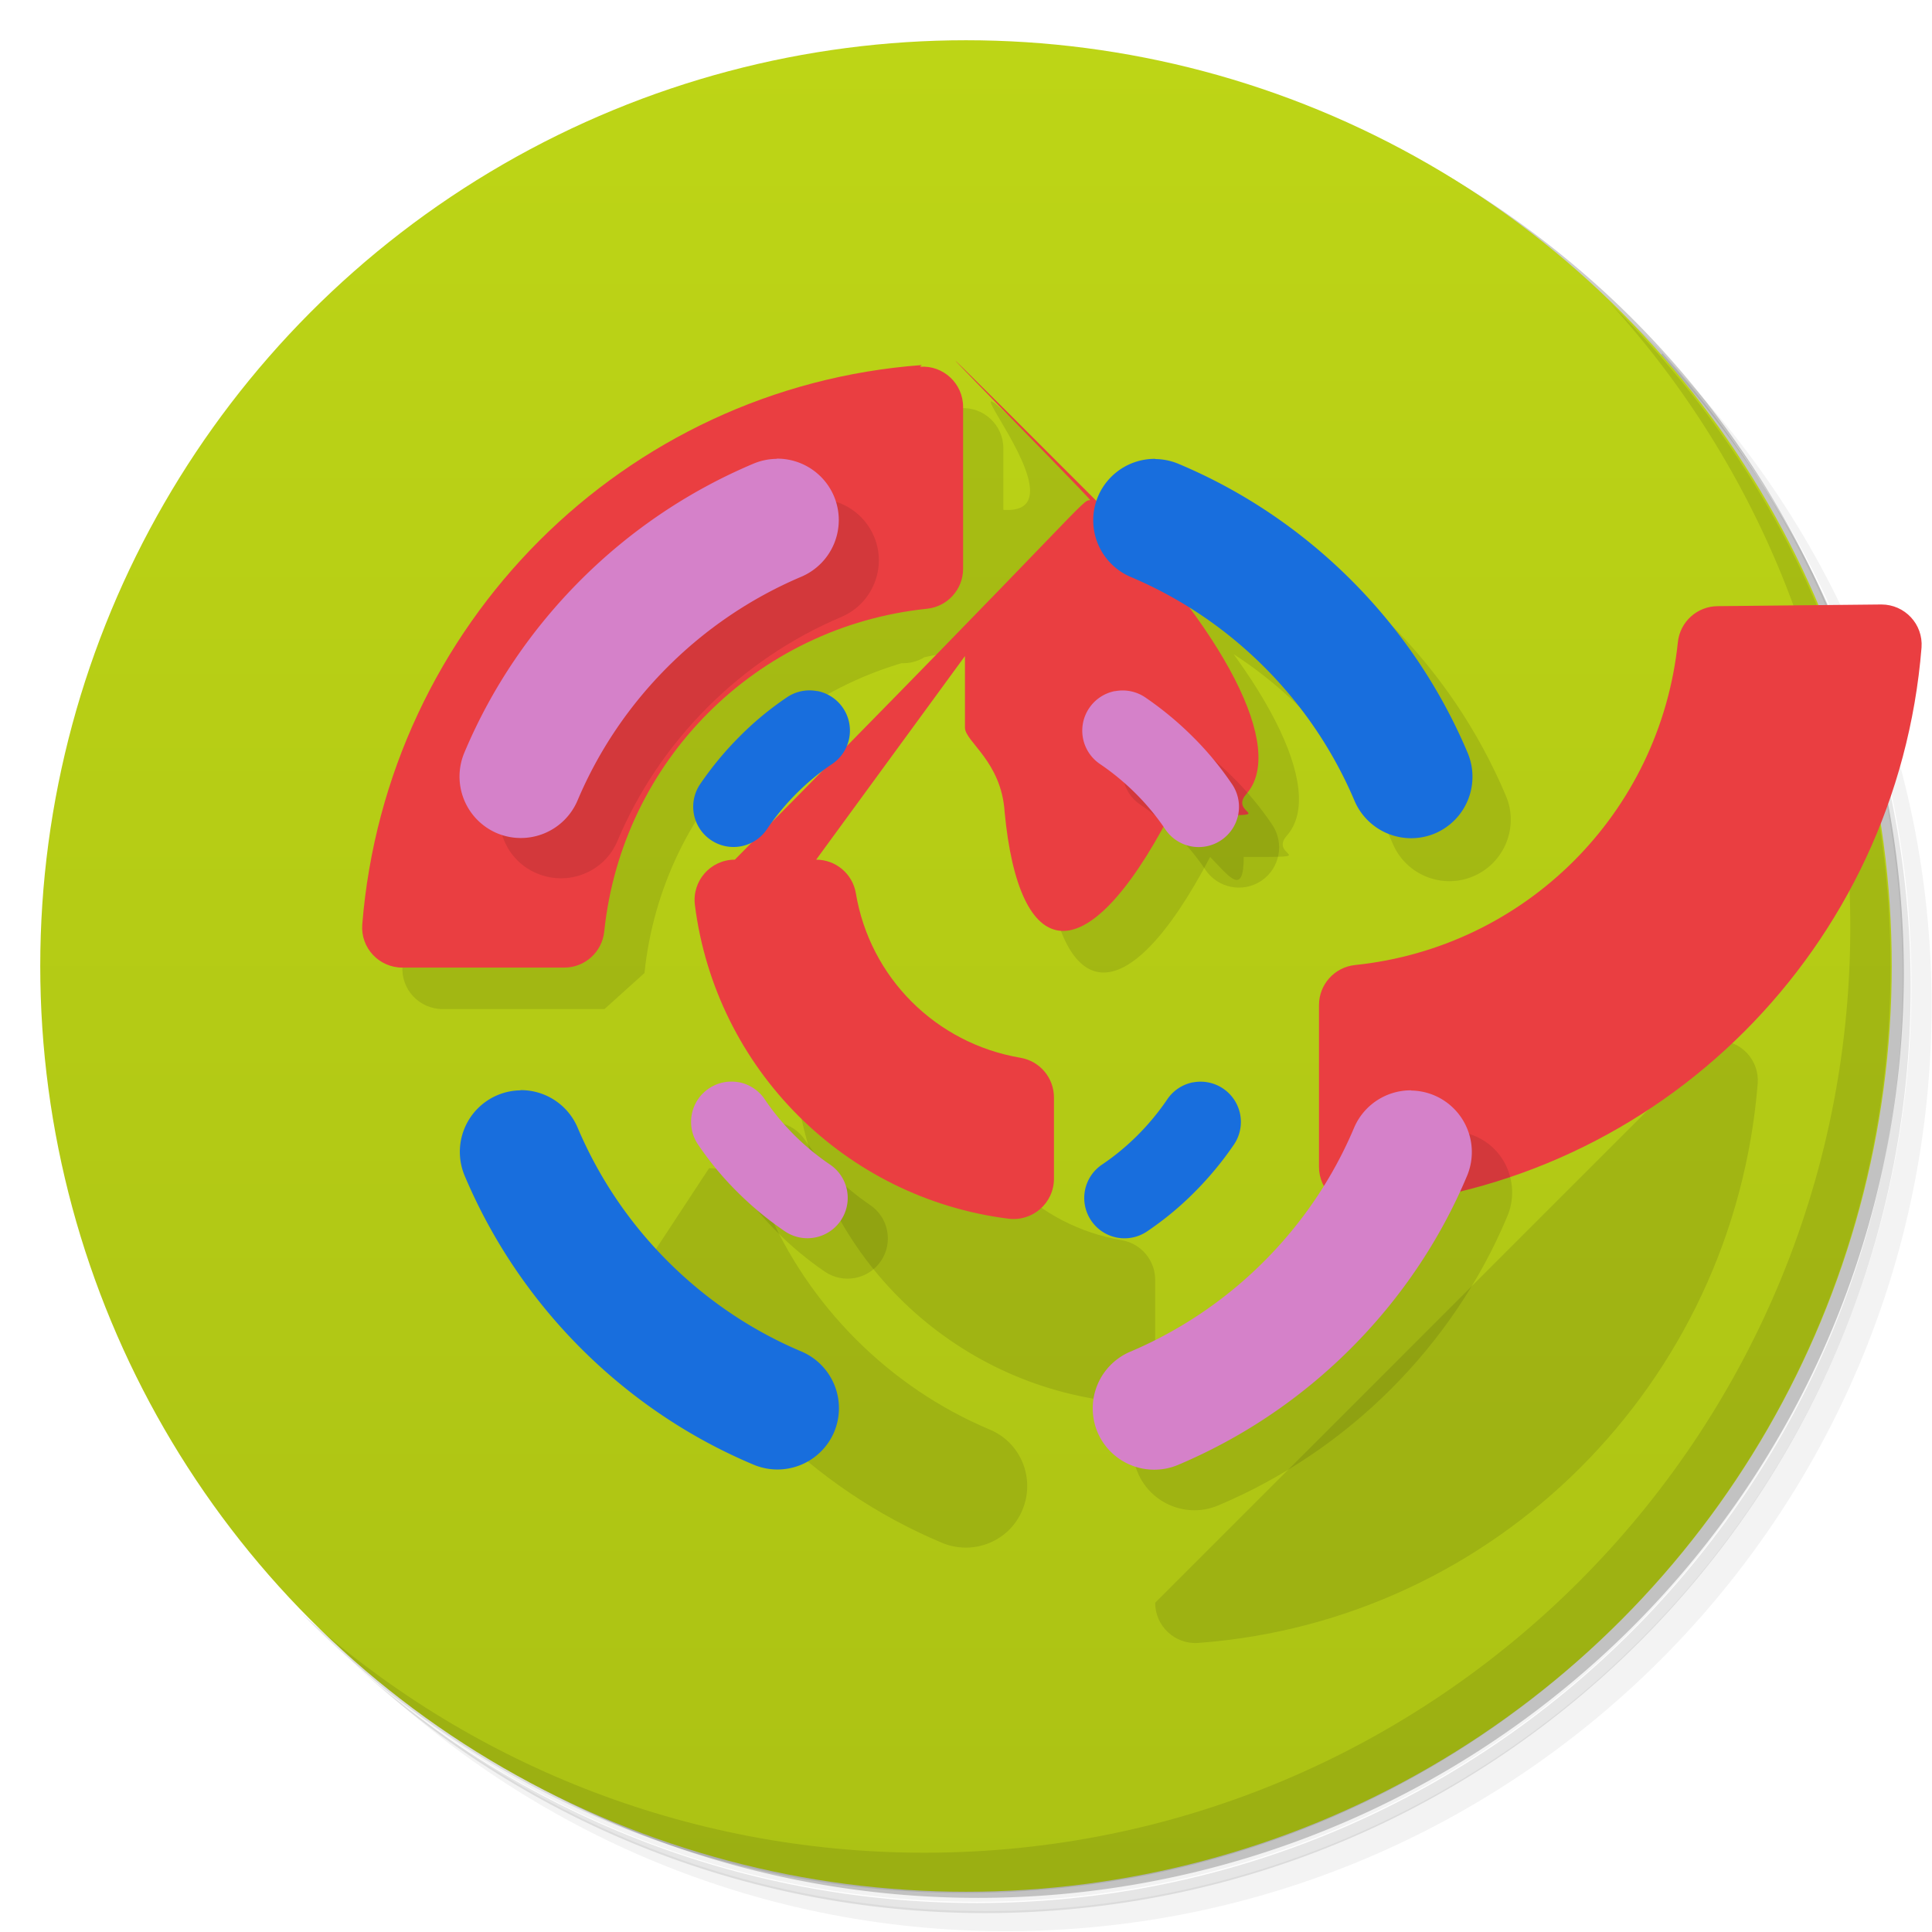 <svg version="1.1" viewBox="0 0 48 48" xmlns="http://www.w3.org/2000/svg">
 <defs>
  <linearGradient id="bg" x2="0" y1="1" y2="47" gradientUnits="userSpaceOnUse">
   <stop style="stop-color:#bdd516" offset="0"/>
   <stop style="stop-color:#acc214" offset="1"/>
  </linearGradient>
 </defs>
 <path d="m36.3 5c5.86 4.06 9.69 10.8 9.69 18.5 0 12.4-10.1 22.5-22.5 22.5-7.67 0-14.4-3.83-18.5-9.69 1.04 1.82 2.31 3.5 3.78 4.97 4.08 3.71 9.51 5.97 15.5 5.97 12.7 0 23-10.3 23-23 0-5.95-2.26-11.4-5.97-15.5-1.47-1.48-3.15-2.74-4.97-3.78zm4.97 3.78c3.85 4.11 6.22 9.64 6.22 15.7 0 12.7-10.3 23-23 23-6.08 0-11.6-2.36-15.7-6.22 4.16 4.14 9.88 6.72 16.2 6.72 12.7 0 23-10.3 23-23 0-6.34-2.58-12.1-6.72-16.2z" style="opacity:.05"/>
 <path d="m41.3 8.78c3.71 4.08 5.97 9.51 5.97 15.5 0 12.7-10.3 23-23 23-5.95 0-11.4-2.26-15.5-5.97 4.11 3.85 9.64 6.22 15.7 6.22 12.7 0 23-10.3 23-23 0-6.08-2.36-11.6-6.22-15.7z" style="opacity:.1"/>
 <path d="m31.2 2.38c8.62 3.15 14.8 11.4 14.8 21.1 0 12.4-10.1 22.5-22.5 22.5-9.71 0-18-6.14-21.1-14.8a23 23 0 0044.9-7 23 23 0 00-16-21.9z" style="opacity:.2"/>
 <circle cx="24" cy="24" r="23" style="fill:url(#bg)"/>
 <path d="m40 7.53c3.71 4.08 5.97 9.51 5.97 15.5 0 12.7-10.3 23-23 23-5.95 0-11.4-2.26-15.5-5.97 4.18 4.29 10 6.97 16.5 6.97 12.7 0 23-10.3 23-23 0-6.46-2.68-12.3-6.97-16.5z" style="opacity:.1"/>
 <path d="m23.9 10.1-13.9 13.9c-.043.58.416 1.07.998 1.07h4.02l.994-.896c.441-4.24 3.78-7.58 8.02-8.02l.896-.994v-4.02c0-.582-.494-1.04-1.07-.998zm4.33 3.3c-.329.778.035 1.68.812 2 1.25.528 2.37 1.29 3.32 2.24s1.71 2.07 2.24 3.32c.329.778 1.23 1.14 2 .812.778-.329 1.14-1.23.812-2-.684-1.62-1.67-3.07-2.89-4.29-1.22-1.22-2.67-2.21-4.29-2.89zm-3.25 5.71c-5.9e-5.488.352.905.834.986 2.1.355 3.74 1.99 4.1 4.1.081.481.498.834.986.834h2.02c.602-5.1e-5 1.07-.528.992-1.12-.514-4.07-3.73-7.29-7.8-7.8zm-3.72-.871c-.26-.05-.529.006-.748.154l-2.16 2.16c-.308.457-.189 1.08.268 1.39.457.31 1.08.19 1.39-.268.216-.319.463-.617.734-.889.272-.272.569-.519.889-.734.457-.31.577-.931.268-1.39-.149-.22-.378-.372-.639-.422zm-5.2 7.91c.517 4.07 3.73 7.28 7.79 7.79.598.076 1.13-.389 1.13-.992v-2.02c0-.488-.351-.904-.832-.986-2.1-.356-3.74-1.99-4.09-4.09-.082-.481-.499-.832-.986-.832zm8.92 12.8c-0.0.582.494 1.04 1.07.998 7.4-.548 13.3-6.45 13.9-13.9.043-.58-.416-1.07-.998-1.07zm5.62-11-2.26 2.04c-.457.31-.577.931-.268 1.39.309.456.93.576 1.39.268l2.16-2.16c.308-.457.189-1.08-.268-1.39-.22-.149-.489-.204-.75-.154zm-16.7.199-1.4 2.13c.684 1.62 1.67 3.07 2.89 4.29 1.22 1.22 2.67 2.21 4.29 2.89.778.329 1.68-.035 2-.812.329-.778-.035-1.68-.812-2-1.25-.528-2.37-1.29-3.32-2.24-.946-.946-1.71-2.07-2.24-3.32-.241-.57-.801-.938-1.42-.934z" style="opacity:.1"/>
 <path d="m22.9 9.07c-7.4.548-13.3 6.45-13.9 13.9-.043.58.416 1.07.998 1.07h4.02c.512-0.0.941-.387.994-.896.441-4.24 3.78-7.58 8.02-8.02.509-.053.896-.482.896-.994v-4.02c0-.582-.494-1.04-1.07-.998zm1.98 5.99c-.501.047-.906.469-.906.996v2.02c-5.9e-5.488.352.905.834.986 2.1.355 3.74 1.99 4.1 4.1.081.481.498.834.986.834h2.02c.602-5.1e-5 1.07-.528.992-1.12-.514-4.07-3.73-7.29-7.8-7.8-.075-.009-.147-.011-.219-.004zm-8.83 8.93c-.603-1e-4-1.07.529-.992 1.13.517 4.07 3.73 7.28 7.79 7.79.598.076 1.13-.389 1.13-.992v-2.02c0-.488-.351-.904-.832-.986-2.1-.356-3.74-1.99-4.09-4.09-.082-.481-.499-.832-.986-.832zm17.8 0c-.512 0-.941.387-.994.896-.441 4.24-3.78 7.58-8.02 8.02-.509.053-.896.482-.896.994v4.02c-0.0.582.494 1.04 1.07.998 7.4-.548 13.3-6.45 13.9-13.9.043-.58-.416-1.07-.998-1.07z" style="fill:#ea3e41"/>
 <path d="m28.7 11.4a1.53 1.53 0 00-1.42.934 1.53 1.53 0 00.812 2c1.25.528 2.37 1.29 3.32 2.24.946.946 1.71 2.07 2.24 3.32a1.53 1.53 0 002 .812 1.53 1.53 0 00.812-2c-.684-1.62-1.67-3.07-2.89-4.29-1.22-1.22-2.67-2.21-4.29-2.89a1.53 1.53 0 00-.584-.121zm-8.4 5.77a1 1 0 00-.748.154c-.425.287-.822.615-1.18.977-.362.362-.689.758-.977 1.18a1 1 0 00.268 1.39 1 1 0 001.39-.268c.216-.319.463-.617.734-.889.272-.272.569-.519.889-.734a1 1 0 00.268-1.39 1 1 0 00-.639-.422zm9.34 9.72a1 1 0 00-.639.422c-.216.319-.463.617-.734.889-.272.272-.569.519-.889.734a1 1 0 00-.268 1.39 1 1 0 001.39.268c.425-.287.822-.615 1.18-.977.362-.362.689-.758.977-1.18a1 1 0 00-.268-1.39 1 1 0 00-.75-.154zm-16.7.199a1.53 1.53 0 00-.584.121 1.53 1.53 0 00-.812 2c.684 1.62 1.67 3.07 2.89 4.29 1.22 1.22 2.67 2.21 4.29 2.89a1.53 1.53 0 002-.812 1.53 1.53 0 00-.812-2c-1.25-.528-2.37-1.29-3.32-2.24s-1.71-2.07-2.24-3.32a1.53 1.53 0 00-1.42-.934z" style="fill:#186edd"/>
 <path d="m20.3 12.4-7.77 7.3c-.329.778.035 1.68.812 2 .778.329 1.68-.035 2-.812.528-1.25 1.29-2.37 2.24-3.32.946-.946 2.07-1.71 3.32-2.24.778-.329 1.14-1.23.812-2-.241-.57-.801-.938-1.42-.934zm7.76 6.2c-.31.457-.19 1.08.268 1.39.319.216.617.463.889.734.272.272.519.569.734.889.31.457.931.577 1.39.268.456-.309.576-.93.268-1.39-.287-.425-.615-.822-.977-1.18-.362-.362-.758-.689-1.18-.977zm-8.7 9.3-1.02 1.54c.287.425.615.822.977 1.18.362.362.758.689 1.18.977.457.308 1.08.189 1.39-.268.31-.457.19-1.08-.268-1.39-.319-.216-.617-.463-.889-.734-.272-.272-.519-.569-.734-.889-.149-.22-.378-.372-.639-.422zm16.7.199-6.98 6.49c-.778.329-1.14 1.23-.812 2 .329.778 1.23 1.14 2 .812 1.62-.684 3.07-1.67 4.29-2.89 1.22-1.22 2.21-2.67 2.89-4.29.329-.778-.035-1.68-.812-2-.185-.078-.383-.119-.584-.121z" style="opacity:.1"/>
 <path d="m19.3 11.4a1.53 1.53 0 00-.584.121c-1.62.684-3.07 1.67-4.29 2.89-1.22 1.22-2.21 2.67-2.89 4.29a1.53 1.53 0 00.812 2 1.53 1.53 0 002-.812c.528-1.25 1.29-2.37 2.24-3.32.946-.946 2.07-1.71 3.32-2.24a1.53 1.53 0 00.812-2 1.53 1.53 0 00-1.42-.934zm8.4 5.77a1 1 0 00-.639.422 1 1 0 00.268 1.39c.319.216.617.463.889.734.272.272.519.569.734.889a1 1 0 001.39.268 1 1 0 00.268-1.39c-.287-.425-.615-.822-.977-1.18-.362-.362-.758-.689-1.18-.977a1 1 0 00-.748-.154zm-9.34 9.72a1 1 0 00-.75.154 1 1 0 00-.268 1.39c.287.425.615.822.977 1.18.362.362.758.689 1.18.977a1 1 0 001.39-.268 1 1 0 00-.268-1.39c-.319-.216-.617-.463-.889-.734-.272-.272-.519-.569-.734-.889a1 1 0 00-.639-.422zm16.7.199a1.53 1.53 0 00-1.42.934c-.528 1.25-1.29 2.37-2.24 3.32-.946.946-2.07 1.71-3.32 2.24a1.53 1.53 0 00-.812 2 1.53 1.53 0 002 .812c1.62-.684 3.07-1.67 4.29-2.89 1.22-1.22 2.21-2.67 2.89-4.29a1.53 1.53 0 00-.812-2 1.53 1.53 0 00-.584-.121z" style="fill:#d581c9"/>
</svg>
